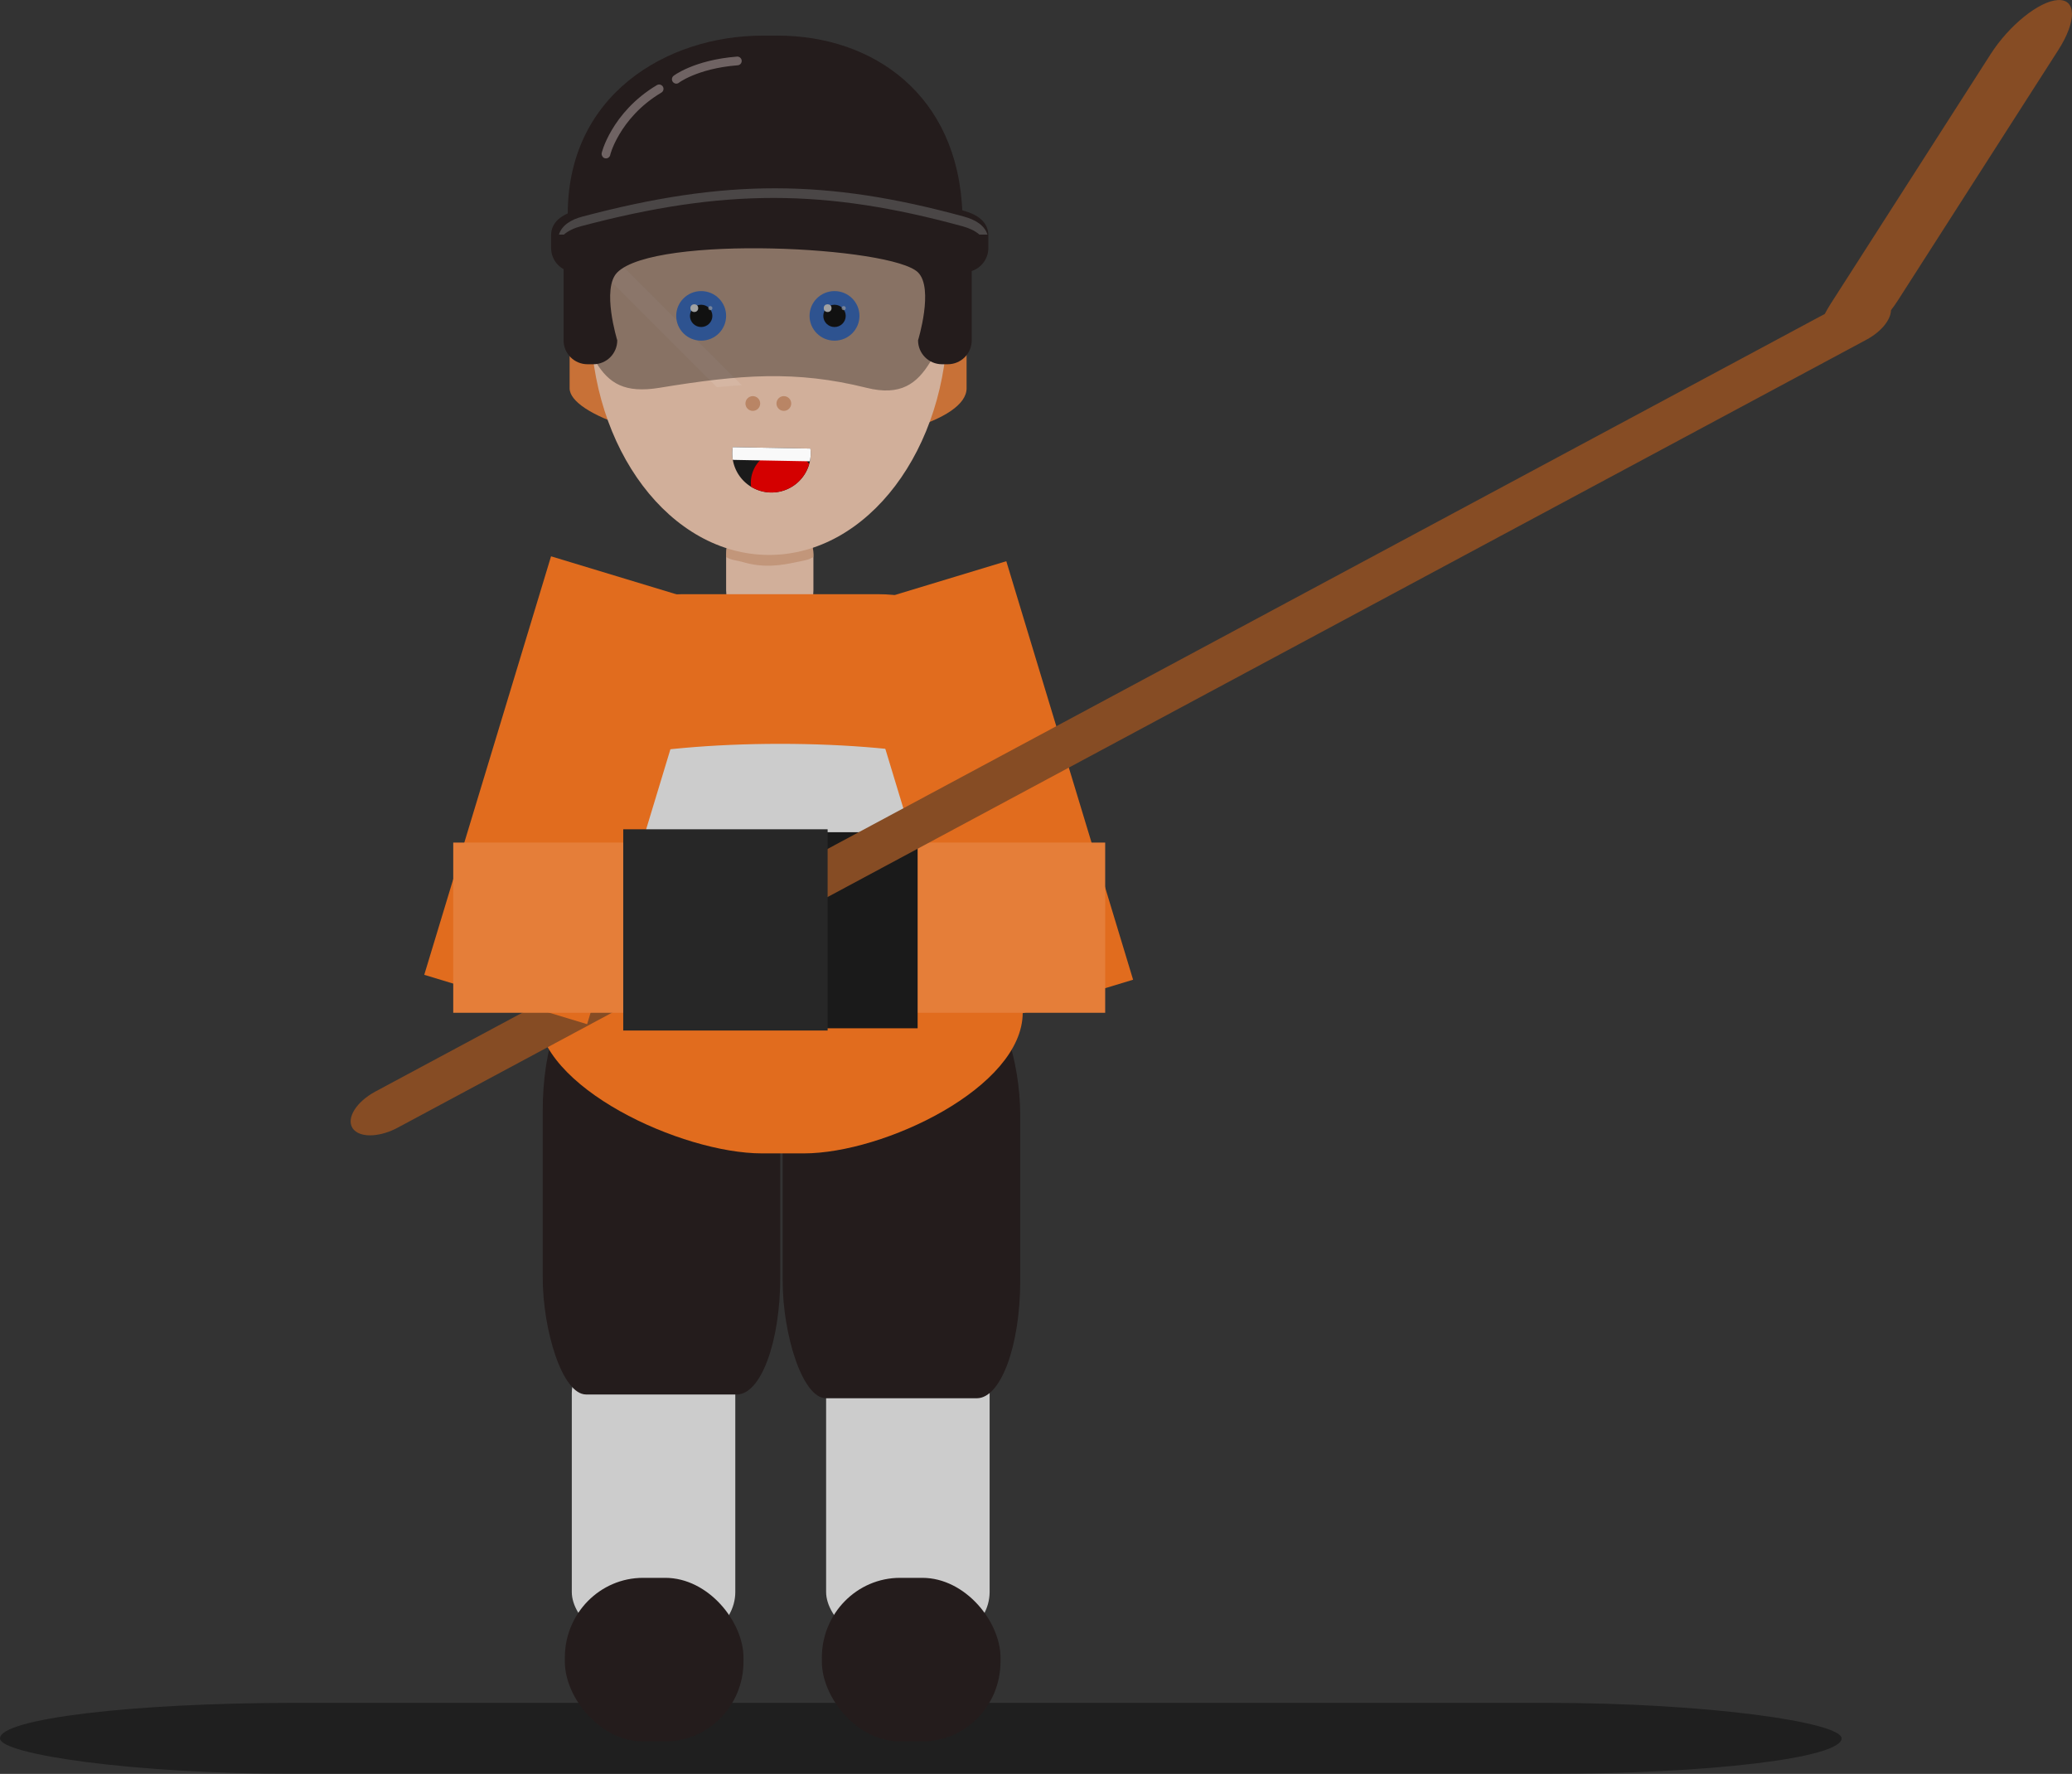 <?xml version="1.0" encoding="UTF-8" standalone="no"?>
<!-- Created with Inkscape (http://www.inkscape.org/) -->

<svg
   xmlns:dc="http://purl.org/dc/elements/1.1/"
   xmlns:cc="http://creativecommons.org/ns#"
   xmlns:rdf="http://www.w3.org/1999/02/22-rdf-syntax-ns#"
   xmlns:svg="http://www.w3.org/2000/svg"
   xmlns="http://www.w3.org/2000/svg"
   xmlns:sodipodi="http://sodipodi.sourceforge.net/DTD/sodipodi-0.dtd"
   xmlns:inkscape="http://www.inkscape.org/namespaces/inkscape"
   width="62.849mm"
   height="53.795mm"
   viewBox="0 0 62.849 53.795"
   version="1.1"
   id="svg5362"
   inkscape:version="0.92.0 r15299">
  <rect x="0" y="0" width="62.849" height="53.795" fill="#333333" stroke="none"/>
  <defs
     id="defs5356" />
  <sodipodi:namedview
     id="base"
     pagecolor="#ffffff"
     bordercolor="#666666"
     borderopacity="1.0"
     inkscape:pageopacity="0.0"
     inkscape:pageshadow="2"
     inkscape:zoom="0.35"
     inkscape:cx="-331.23028"
     inkscape:cy="-52.625111"
     inkscape:document-units="mm"
     inkscape:current-layer="layer1"
     showgrid="false"
     fit-margin-top="0"
     fit-margin-left="0"
     fit-margin-right="0"
     fit-margin-bottom="0"
     inkscape:window-width="1366"
     inkscape:window-height="715"
     inkscape:window-x="-8"
     inkscape:window-y="-8"
     inkscape:window-maximized="1" />
  <g
     inkscape:label="Layer 1"
     inkscape:groupmode="layer"
     id="layer1"
     transform="translate(-70.629,-81.114)">
    <g
       transform="translate(-217.667,-43.394)"
       style="opacity:1"
       id="g11957">
      <rect
         ry="2.155"
         rx="8.97"
         y="176.149"
         x="288.296"
         height="2.155"
         width="55.86"
         id="rect5512"
         style="opacity:0.387;fill:#000000;fill-opacity:1;stroke:none;stroke-width:0.794;stroke-linecap:round;stroke-linejoin:round;stroke-miterlimit:4;stroke-dasharray:none;stroke-opacity:1" />
      <rect
         ry="1.757"
         rx="24.054"
         y="130.136"
         x="305.574"
         height="7.905"
         width="12.041"
         id="rect5249"
         style="opacity:1;fill:#c87137;fill-opacity:1;stroke:none;stroke-width:0.132;stroke-linecap:round;stroke-linejoin:round;stroke-miterlimit:4;stroke-dasharray:none;stroke-opacity:1" />
      <rect
         style="opacity:1;fill:#d1af9a;fill-opacity:1;stroke:none;stroke-width:0.794;stroke-linecap:round;stroke-miterlimit:4;stroke-dasharray:none;stroke-opacity:1"
         id="rect4831"
         width="2.648"
         height="3.707"
         x="310.321"
         y="140.013"
         ry="1.308" />
      <path
         sodipodi:nodetypes="cscsscscc"
         inkscape:connector-curvature="0"
         id="path4833"
         d="m 311.63,140.013 c -0.725,0 -1.308,0.583 -1.308,1.308 v 0.079 c 0.144,0.096 0.326,0.1 0.506,0.153 0.637,0.186 1.141,0.105 1.632,0 0.186,-0.04 0.364,-0.058 0.508,-0.155 v -0.077 c 0,-0.725 -0.583,-1.308 -1.308,-1.308 z"
         style="opacity:0.669;fill:#bb8a6b;fill-opacity:1;stroke:none;stroke-width:0.794;stroke-linecap:round;stroke-miterlimit:4;stroke-dasharray:none;stroke-opacity:1" />
      <ellipse
         style="opacity:1;fill:#d1af9a;fill-opacity:1;stroke:none;stroke-width:0.794;stroke-linecap:round;stroke-miterlimit:4;stroke-dasharray:none;stroke-opacity:1"
         id="ellipse4835"
         cx="311.623"
         cy="134.17"
         rx="5.417"
         ry="7.167" />
      <path
         style="opacity:1;fill:#241c1c;fill-opacity:1;stroke:none;stroke-width:0.794;stroke-linecap:round;stroke-miterlimit:4;stroke-dasharray:none;stroke-opacity:1"
         d="m 311.419,125.589 c -2.886,0 -5.981,1.801 -5.9,5.558 1.6,0.28 8.21,-0.004 12.246,-0.004 0.06,0.004 -0.297,-0.167 -0.277,-0.165 -0.122,-3.605 -2.718,-5.39 -5.604,-5.39 z"
         id="path4837"
         inkscape:connector-curvature="0"
         sodipodi:nodetypes="scccss" />
      <g
         style="stroke:none;stroke-width:2.217"
         id="g4843"
         transform="matrix(0.451,0,0,0.451,257.405,88.808)">
        <circle
           r="0.496"
           cy="106.29"
           cx="119.126"
           id="circle4839"
           style="opacity:1;fill:#b98565;fill-opacity:1;stroke:none;stroke-width:1.759;stroke-linecap:round;stroke-miterlimit:4;stroke-dasharray:none;stroke-opacity:1" />
        <circle
           style="opacity:1;fill:#b98565;fill-opacity:1;stroke:none;stroke-width:1.759;stroke-linecap:round;stroke-miterlimit:4;stroke-dasharray:none;stroke-opacity:1"
           id="circle4841"
           cx="121.213"
           cy="106.29"
           r="0.496" />
      </g>
      <path
         style="opacity:0.098;fill:#f9f9f9;fill-opacity:1;stroke:none;stroke-width:0.794;stroke-linecap:round;stroke-miterlimit:4;stroke-dasharray:none;stroke-opacity:1"
         d="m 306.811,132.206 c -0.22,0.111 -0.367,0.247 -0.418,0.396 l 3.649,3.648 c 0.257,-0.025 0.508,-0.046 0.754,-0.06 z"
         id="path4845"
         inkscape:connector-curvature="0" />
      <g
         style="stroke:none;stroke-width:2.217"
         id="g4867"
         transform="matrix(0.451,0,0,0.451,257.405,88.331)">
        <g
           style="stroke:none;stroke-width:2.53"
           transform="matrix(0.879,0,0,0.873,14.207,13.567)"
           id="g4855">
          <circle
             style="opacity:1;fill:#477fdd;fill-opacity:1;stroke:none;stroke-width:0.752;stroke-linecap:round;stroke-miterlimit:4;stroke-dasharray:none;stroke-opacity:1"
             id="circle4847"
             cx="115.41"
             cy="100.674"
             r="1.909" />
          <circle
             r="0.858"
             cy="100.674"
             cx="115.41"
             id="circle4849"
             style="opacity:1;fill:#1a1a1a;fill-opacity:1;stroke:none;stroke-width:0.752;stroke-linecap:round;stroke-miterlimit:4;stroke-dasharray:none;stroke-opacity:1" />
          <circle
             style="opacity:1;fill:#f9f9f9;fill-opacity:1;stroke:none;stroke-width:0.752;stroke-linecap:round;stroke-miterlimit:4;stroke-dasharray:none;stroke-opacity:1"
             id="circle4851"
             cx="114.885"
             cy="100.078"
             r="0.298" />
          <circle
             r="0.158"
             cy="100.078"
             cx="116.111"
             id="circle4853"
             style="opacity:0.608;fill:#f9f9f9;fill-opacity:1;stroke:none;stroke-width:0.752;stroke-linecap:round;stroke-miterlimit:4;stroke-dasharray:none;stroke-opacity:1" />
        </g>
        <g
           style="stroke:none;stroke-width:2.53"
           transform="matrix(0.879,0,0,0.873,23.175,13.567)"
           id="g4865">
          <circle
             r="1.909"
             cy="100.674"
             cx="115.41"
             id="circle4857"
             style="opacity:1;fill:#477fdd;fill-opacity:1;stroke:none;stroke-width:0.752;stroke-linecap:round;stroke-miterlimit:4;stroke-dasharray:none;stroke-opacity:1" />
          <circle
             style="opacity:1;fill:#1a1a1a;fill-opacity:1;stroke:none;stroke-width:0.752;stroke-linecap:round;stroke-miterlimit:4;stroke-dasharray:none;stroke-opacity:1"
             id="circle4859"
             cx="115.41"
             cy="100.674"
             r="0.858" />
          <circle
             r="0.298"
             cy="100.078"
             cx="114.885"
             id="circle4861"
             style="opacity:1;fill:#f9f9f9;fill-opacity:1;stroke:none;stroke-width:0.752;stroke-linecap:round;stroke-miterlimit:4;stroke-dasharray:none;stroke-opacity:1" />
          <circle
             style="opacity:0.608;fill:#f9f9f9;fill-opacity:1;stroke:none;stroke-width:0.752;stroke-linecap:round;stroke-miterlimit:4;stroke-dasharray:none;stroke-opacity:1"
             id="circle4863"
             cx="116.111"
             cy="100.078"
             r="0.158" />
        </g>
      </g>
      <path
         style="opacity:0.348;fill:#000000;fill-opacity:1;stroke:none;stroke-width:0.794;stroke-linecap:round;stroke-miterlimit:4;stroke-dasharray:none;stroke-opacity:1"
         d="m 308.303,131.477 h 6.274 c 1.07,0 1.932,0.416 1.932,0.933 0,0 0.513,2.244 0,3.081 -0.395,0.645 -0.886,1.038 -1.932,0.777 -2.149,-0.535 -3.837,-0.401 -6.274,0 -1.06,0.174 -1.537,-0.133 -1.932,-0.777 -0.513,-0.837 0,-3.081 0,-3.081 0,-0.517 0.862,-0.933 1.932,-0.933 z"
         id="path4869"
         inkscape:connector-curvature="0"
         sodipodi:nodetypes="sssassass" />
      <g
         style="stroke:none;stroke-width:1.711"
         id="g4881"
         transform="matrix(0.584,0.011,-0.011,0.584,251.374,72.179)">
        <path
           transform="scale(0.265)"
           id="path4875"
           d="m 390.084,418.395 a 7.688,7.688 0 0 0 -0.084,1.062 7.688,7.688 0 0 0 7.688,7.688 7.688,7.688 0 0 0 7.688,-7.688 7.688,7.688 0 0 0 -0.082,-1.062 z"
           style="opacity:1;fill:#1a1a1a;fill-opacity:1;stroke:none;stroke-width:5.133;stroke-linecap:round;stroke-miterlimit:4;stroke-dasharray:none;stroke-opacity:1"
           inkscape:connector-curvature="0" />
        <path
           transform="scale(0.265)"
           id="path4877"
           d="m 400.062,418.895 a 6.312,6.312 0 0 0 -6.312,6.312 6.312,6.312 0 0 0 0.068,0.885 7.688,7.688 0 0 0 3.869,1.053 7.688,7.688 0 0 0 7.422,-5.719 6.312,6.312 0 0 0 -5.047,-2.531 z"
           style="opacity:1;fill:#d40000;fill-opacity:1;stroke:none;stroke-width:5.133;stroke-linecap:round;stroke-miterlimit:4;stroke-dasharray:none;stroke-opacity:1"
           inkscape:connector-curvature="0" />
        <path
           transform="scale(0.265)"
           id="path4879"
           d="m 390.084,418.395 a 7.688,7.688 0 0 0 -0.084,1.062 7.688,7.688 0 0 0 0.139,1.438 h 15.096 a 7.688,7.688 0 0 0 0.141,-1.438 7.688,7.688 0 0 0 -0.082,-1.062 z"
           style="opacity:1;fill:#f9f9f9;fill-opacity:1;stroke:none;stroke-width:5.133;stroke-linecap:round;stroke-miterlimit:4;stroke-dasharray:none;stroke-opacity:1"
           inkscape:connector-curvature="0" />
      </g>
      <path
         sodipodi:nodetypes="cccccccc"
         inkscape:connector-curvature="0"
         id="path4883"
         d="m 311.865,126.33 c 0,0 0.453,0.382 1.228,0.574 m 1.042,0.326 c 0.487,0.26 1.157,0.295 1.581,0.845 0.145,0.191 0.431,-0.029 0.284,-0.219 -1.62,-2.102 -4.166,-1.884 -4.166,-1.884 h -2e-5 c -0.238,0.021 -0.207,0.377 0.031,0.357"
         style="color:#000000;font-style:normal;font-variant:normal;font-weight:normal;font-stretch:normal;font-size:medium;line-height:normal;font-family:sans-serif;font-variant-ligatures:normal;font-variant-position:normal;font-variant-caps:normal;font-variant-numeric:normal;font-variant-alternates:normal;font-feature-settings:normal;text-indent:0;text-align:start;text-decoration:none;text-decoration-line:none;text-decoration-style:solid;text-decoration-color:#000000;letter-spacing:normal;word-spacing:normal;text-transform:none;writing-mode:lr-tb;direction:ltr;text-orientation:mixed;dominant-baseline:auto;baseline-shift:baseline;text-anchor:start;white-space:normal;shape-padding:0;clip-rule:nonzero;display:inline;overflow:visible;visibility:visible;opacity:1;isolation:auto;mix-blend-mode:normal;color-interpolation:sRGB;color-interpolation-filters:linearRGB;solid-color:#000000;solid-opacity:1;vector-effect:none;fill:none;fill-opacity:1;fill-rule:evenodd;stroke:none;stroke-width:0.794;stroke-linecap:round;stroke-linejoin:round;stroke-miterlimit:4;stroke-dasharray:none;stroke-dashoffset:0;stroke-opacity:1;color-rendering:auto;image-rendering:auto;shape-rendering:auto;text-rendering:auto;enable-background:accumulate" />
      <g
         id="g4889"
         style="opacity:0.459;fill:none;stroke:#c8b7b7;stroke-width:0.586;stroke-miterlimit:4;stroke-dasharray:none"
         transform="matrix(0.451,0,0,0.451,257.405,88.808)">
        <path
           style="color:#000000;font-style:normal;font-variant:normal;font-weight:normal;font-stretch:normal;font-size:medium;line-height:normal;font-family:sans-serif;font-variant-ligatures:normal;font-variant-position:normal;font-variant-caps:normal;font-variant-numeric:normal;font-variant-alternates:normal;font-feature-settings:normal;text-indent:0;text-align:start;text-decoration:none;text-decoration-line:none;text-decoration-style:solid;text-decoration-color:#000000;letter-spacing:normal;word-spacing:normal;text-transform:none;writing-mode:lr-tb;direction:ltr;text-orientation:mixed;dominant-baseline:auto;baseline-shift:baseline;text-anchor:start;white-space:normal;shape-padding:0;clip-rule:nonzero;display:inline;overflow:visible;visibility:visible;opacity:1;isolation:auto;mix-blend-mode:normal;color-interpolation:sRGB;color-interpolation-filters:linearRGB;solid-color:#000000;solid-opacity:1;vector-effect:none;fill:none;fill-opacity:1;fill-rule:evenodd;stroke:#c8b7b7;stroke-width:0.586;stroke-linecap:round;stroke-linejoin:round;stroke-miterlimit:4;stroke-dasharray:none;stroke-dashoffset:0;stroke-opacity:1;color-rendering:auto;image-rendering:auto;shape-rendering:auto;text-rendering:auto;enable-background:accumulate"
           d="m 112.825,85.133 c -2.987,1.776 -3.633,4.534 -3.572,4.376"
           id="path4885"
           inkscape:connector-curvature="0"
           sodipodi:nodetypes="cc" />
        <path
           sodipodi:nodetypes="cc"
           inkscape:connector-curvature="0"
           id="path4887"
           d="m 118.085,83.256 c -2.84,0.217 -4.21,1.295 -4.103,1.231"
           style="color:#000000;font-style:normal;font-variant:normal;font-weight:normal;font-stretch:normal;font-size:medium;line-height:normal;font-family:sans-serif;font-variant-ligatures:normal;font-variant-position:normal;font-variant-caps:normal;font-variant-numeric:normal;font-variant-alternates:normal;font-feature-settings:normal;text-indent:0;text-align:start;text-decoration:none;text-decoration-line:none;text-decoration-style:solid;text-decoration-color:#000000;letter-spacing:normal;word-spacing:normal;text-transform:none;writing-mode:lr-tb;direction:ltr;text-orientation:mixed;dominant-baseline:auto;baseline-shift:baseline;text-anchor:start;white-space:normal;shape-padding:0;clip-rule:nonzero;display:inline;overflow:visible;visibility:visible;opacity:1;isolation:auto;mix-blend-mode:normal;color-interpolation:sRGB;color-interpolation-filters:linearRGB;solid-color:#000000;solid-opacity:1;vector-effect:none;fill:none;fill-opacity:1;fill-rule:evenodd;stroke:#c8b7b7;stroke-width:0.586;stroke-linecap:round;stroke-linejoin:round;stroke-miterlimit:4;stroke-dasharray:none;stroke-dashoffset:0;stroke-opacity:1;color-rendering:auto;image-rendering:auto;shape-rendering:auto;text-rendering:auto;enable-background:accumulate" />
      </g>
      <g
         id="g4895"
         transform="matrix(0.393,0,0,0.451,223.051,88.215)"
         style="fill:#cccccc;fill-opacity:1;stroke:none;stroke-width:2.375">
        <rect
           ry="4.02"
           rx="6.835"
           y="170.146"
           x="229.779"
           height="21.396"
           width="12.62"
           id="rect4891"
           style="opacity:1;fill:#cccccc;fill-opacity:1;stroke:none;stroke-width:1.885;stroke-linecap:round;stroke-miterlimit:4;stroke-dasharray:none;stroke-opacity:1" />
        <rect
           style="opacity:1;fill:#cccccc;fill-opacity:1;stroke:none;stroke-width:1.885;stroke-linecap:round;stroke-miterlimit:4;stroke-dasharray:none;stroke-opacity:1"
           id="rect4893"
           width="12.62"
           height="21.396"
           x="210.15"
           y="170.146"
           rx="6.835"
           ry="4.02" />
      </g>
      <g
         style="fill:#241c1c;fill-opacity:1;stroke:none;stroke-width:1.926;stroke-miterlimit:4;stroke-dasharray:none"
         transform="matrix(0.393,0,0,0.432,291.282,93.727)"
         id="g4901">
        <rect
           style="opacity:1;fill:#241c1c;fill-opacity:1;stroke:none;stroke-width:1.926;stroke-linecap:round;stroke-miterlimit:4;stroke-dasharray:none;stroke-opacity:1"
           id="rect4897"
           width="18.334"
           height="28.137"
           x="34.29"
           y="141.007"
           rx="3.35"
           ry="8.227" />
        <rect
           ry="8.227"
           rx="3.35"
           y="141.272"
           x="52.81"
           height="28.137"
           width="18.334"
           id="rect4899"
           style="opacity:1;fill:#241c1c;fill-opacity:1;stroke:none;stroke-width:1.926;stroke-linecap:round;stroke-miterlimit:4;stroke-dasharray:none;stroke-opacity:1" />
      </g>
      <g
         id="g4917"
         transform="matrix(0.393,0,0,0.473,291.278,87.483)"
         style="fill:#e16c1e;fill-opacity:1;stroke:none;stroke-width:2.32">
        <path
           style="opacity:1;fill:#e16c1e;fill-opacity:1;stroke:none;stroke-width:1.687;stroke-linecap:round;stroke-miterlimit:4;stroke-dasharray:none;stroke-opacity:1"
           d="m 45.059,116.374 h 5.854 9.288 c 6.175,0 11.146,3.857 11.146,8.648 v 18.182 c 0,4.791 -10.714,9.022 -16.889,9.022 h -3.24 c -6.175,0 -17.305,-4.231 -17.305,-9.022 v -18.182 c 0,-4.791 4.971,-8.648 11.146,-8.648 z"
           id="path4907"
           inkscape:connector-curvature="0"
           sodipodi:nodetypes="scssssssss" />
        <g
           id="g4915"
           transform="matrix(1,0,0,-1,0.413,271.098)"
           style="fill:#e16c1e;fill-opacity:1;stroke:none;stroke-width:2.32">
          <path
             inkscape:connector-curvature="0"
             id="circle4909"
             d="m 56.571,132.79 a 4.373,4.373 0 0 1 -4.373,4.373 4.373,4.373 0 0 1 -4.373,-4.373 4.373,4.373 0 0 1 4.373,-4.373 4.373,4.373 0 0 1 4.373,4.373 z"
             style="opacity:1;fill:#e16c1e;fill-opacity:1;stroke:none;stroke-width:1.841;stroke-linecap:round;stroke-miterlimit:4;stroke-dasharray:none;stroke-opacity:1" />
          <path
             inkscape:connector-curvature="0"
             id="circle4911"
             d="m 50.7,139.623 a 2.42,2.42 0 0 1 -2.42,2.42 2.42,2.42 0 0 1 -2.42,-2.42 2.42,2.42 0 0 1 2.42,-2.42 2.42,2.42 0 0 1 2.42,2.42 z"
             style="opacity:1;fill:#e16c1e;fill-opacity:1;stroke:none;stroke-width:1.841;stroke-linecap:round;stroke-miterlimit:4;stroke-dasharray:none;stroke-opacity:1" />
        </g>
      </g>
      <path
         style="opacity:1;fill:#241c1c;fill-opacity:1;stroke:none;stroke-width:0.794;stroke-linecap:round;stroke-miterlimit:4;stroke-dasharray:none;stroke-opacity:1"
         d="m 305.754,130.9 c -0.398,0.106 -0.742,0.331 -0.742,0.743 v 0.385 c 0,0.278 0.153,0.517 0.379,0.644 v 2.156 c 0,0.402 0.324,0.726 0.726,0.726 h 0.176 c 0.402,0 0.726,-0.324 0.726,-0.726 0,0 -0.485,-1.573 0,-2.058 1.153,-1.152 8.338,-0.786 9.124,0 0.485,0.485 0,2.058 0,2.058 0,0.402 0.324,0.726 0.726,0.726 h 0.176 c 0.402,0 0.726,-0.324 0.726,-0.726 v -2.1 c 0.293,-0.099 0.504,-0.373 0.504,-0.7 v -0.385 c 0,-0.411 -0.346,-0.634 -0.742,-0.743 -4.236,-1.164 -7.369,-1.176 -11.78,0 z"
         id="path4871"
         inkscape:connector-curvature="0"
         sodipodi:nodetypes="ssscsssssssssscssss" />
      <path
         style="opacity:0.568;fill:#666666;fill-opacity:1;stroke:none;stroke-width:0.794;stroke-linecap:round;stroke-miterlimit:4;stroke-dasharray:none;stroke-opacity:1"
         d="m 311.814,130.218 c -1.834,-0.001 -3.691,0.284 -5.861,0.861 -0.327,0.087 -0.616,0.256 -0.703,0.544 h 0.15 c 0.133,-0.117 0.313,-0.199 0.507,-0.251 2.17,-0.577 4.027,-0.862 5.861,-0.861 1.834,0.001 3.647,0.29 5.731,0.861 0.193,0.053 0.373,0.134 0.506,0.251 h 0.243 c -0.087,-0.287 -0.377,-0.455 -0.703,-0.544 -2.084,-0.571 -3.897,-0.859 -5.731,-0.861 z"
         id="path4873"
         inkscape:connector-curvature="0" />
      <rect
         ry="2.419"
         rx="2.373"
         y="172.358"
         x="305.429"
         height="4.961"
         width="5.419"
         id="rect4929"
         style="opacity:1;fill:#241c1c;fill-opacity:1;stroke:none;stroke-width:0.794;stroke-linecap:round;stroke-miterlimit:4;stroke-dasharray:none;stroke-opacity:1" />
      <rect
         style="opacity:1;fill:#241c1c;fill-opacity:1;stroke:none;stroke-width:0.794;stroke-linecap:round;stroke-miterlimit:4;stroke-dasharray:none;stroke-opacity:1"
         id="rect4931"
         width="5.419"
         height="4.961"
         x="313.225"
         y="172.358"
         rx="2.373"
         ry="2.419" />
      <path
         inkscape:connector-curvature="0"
         id="rect5251"
         d="m 311.957,147.066 c 4.12,0 7.437,0.697 7.437,1.564 v 2.215 c 0,0.866 -3.317,1.564 -7.437,1.564 -4.12,0 -7.437,-0.697 -7.437,-1.564 v -2.215 c 0,-0.866 3.317,-1.564 7.437,-1.564 z"
         style="opacity:1;fill:#cccccc;fill-opacity:1;stroke:none;stroke-width:0.132;stroke-linecap:round;stroke-linejoin:round;stroke-miterlimit:4;stroke-dasharray:none;stroke-opacity:1" />
      <rect
         transform="matrix(0.29,0.957,-0.957,0.29,0,0)"
         ry="2.581"
         rx="0"
         y="-264.081"
         x="227.911"
         height="5.162"
         width="13.262"
         id="rect5276"
         style="opacity:1;fill:#e16c1e;fill-opacity:1;stroke:none;stroke-width:0.132;stroke-linecap:round;stroke-linejoin:round;stroke-miterlimit:4;stroke-dasharray:none;stroke-opacity:1" />
      <rect
         style="opacity:1;fill:#e57e39;fill-opacity:1;stroke:none;stroke-width:0.132;stroke-linecap:round;stroke-linejoin:round;stroke-miterlimit:4;stroke-dasharray:none;stroke-opacity:1"
         id="rect5282"
         width="9.967"
         height="5.162"
         x="311.852"
         y="150.06"
         rx="0"
         ry="2.581" />
      <rect
         style="opacity:1;fill:#1a1a1a;fill-opacity:1;stroke:none;stroke-width:0.132;stroke-linecap:round;stroke-linejoin:round;stroke-miterlimit:4;stroke-dasharray:none;stroke-opacity:1"
         id="rect5292"
         width="6.2"
         height="5.946"
         x="-316.13"
         y="149.746"
         rx="0"
         ry="1.527"
         transform="scale(-1,1)" />
      <path
         style="opacity:1;fill:#864c24;fill-opacity:1;stroke:none;stroke-width:0.78;stroke-linecap:round;stroke-miterlimit:4;stroke-dasharray:none;stroke-opacity:1"
         d="m 299.625,158.934 c 0.227,-0.018 0.485,-0.094 0.736,-0.229 l 44.543,-23.892 c 0.457,-0.245 0.745,-0.606 0.75,-0.897 0.077,-0.1 0.15,-0.204 0.217,-0.309 l 4.858,-7.581 c 0.559,-0.873 0.553,-1.549 -0.015,-1.516 -0.567,0.033 -1.474,0.763 -2.034,1.635 l -4.858,7.581 c -0.066,0.104 -0.124,0.204 -0.175,0.302 l -43.964,23.582 c -0.573,0.308 -0.884,0.799 -0.697,1.103 0.105,0.171 0.345,0.245 0.637,0.222 z"
         id="path4919"
         inkscape:connector-curvature="0" />
      <rect
         style="opacity:1;fill:#e16c1e;fill-opacity:1;stroke:none;stroke-width:0.132;stroke-linecap:round;stroke-linejoin:round;stroke-miterlimit:4;stroke-dasharray:none;stroke-opacity:1"
         id="rect5294"
         width="13.262"
         height="5.162"
         x="46.849"
         y="332.912"
         rx="0"
         ry="2.581"
         transform="matrix(-0.29,0.957,0.957,0.29,0,0)" />
      <rect
         transform="scale(-1,1)"
         ry="2.581"
         rx="0"
         y="150.06"
         x="-312.011"
         height="5.162"
         width="9.967"
         id="rect5296"
         style="opacity:1;fill:#e57e39;fill-opacity:1;stroke:none;stroke-width:0.132;stroke-linecap:round;stroke-linejoin:round;stroke-miterlimit:4;stroke-dasharray:none;stroke-opacity:1" />
      <rect
         ry="1.567"
         rx="0"
         y="149.657"
         x="307.2"
         height="6.103"
         width="6.2"
         id="rect5298"
         style="opacity:1;fill:#272727;fill-opacity:1;stroke:none;stroke-width:0.132;stroke-linecap:round;stroke-linejoin:round;stroke-miterlimit:4;stroke-dasharray:none;stroke-opacity:1" />
    </g>
  </g>
</svg>
